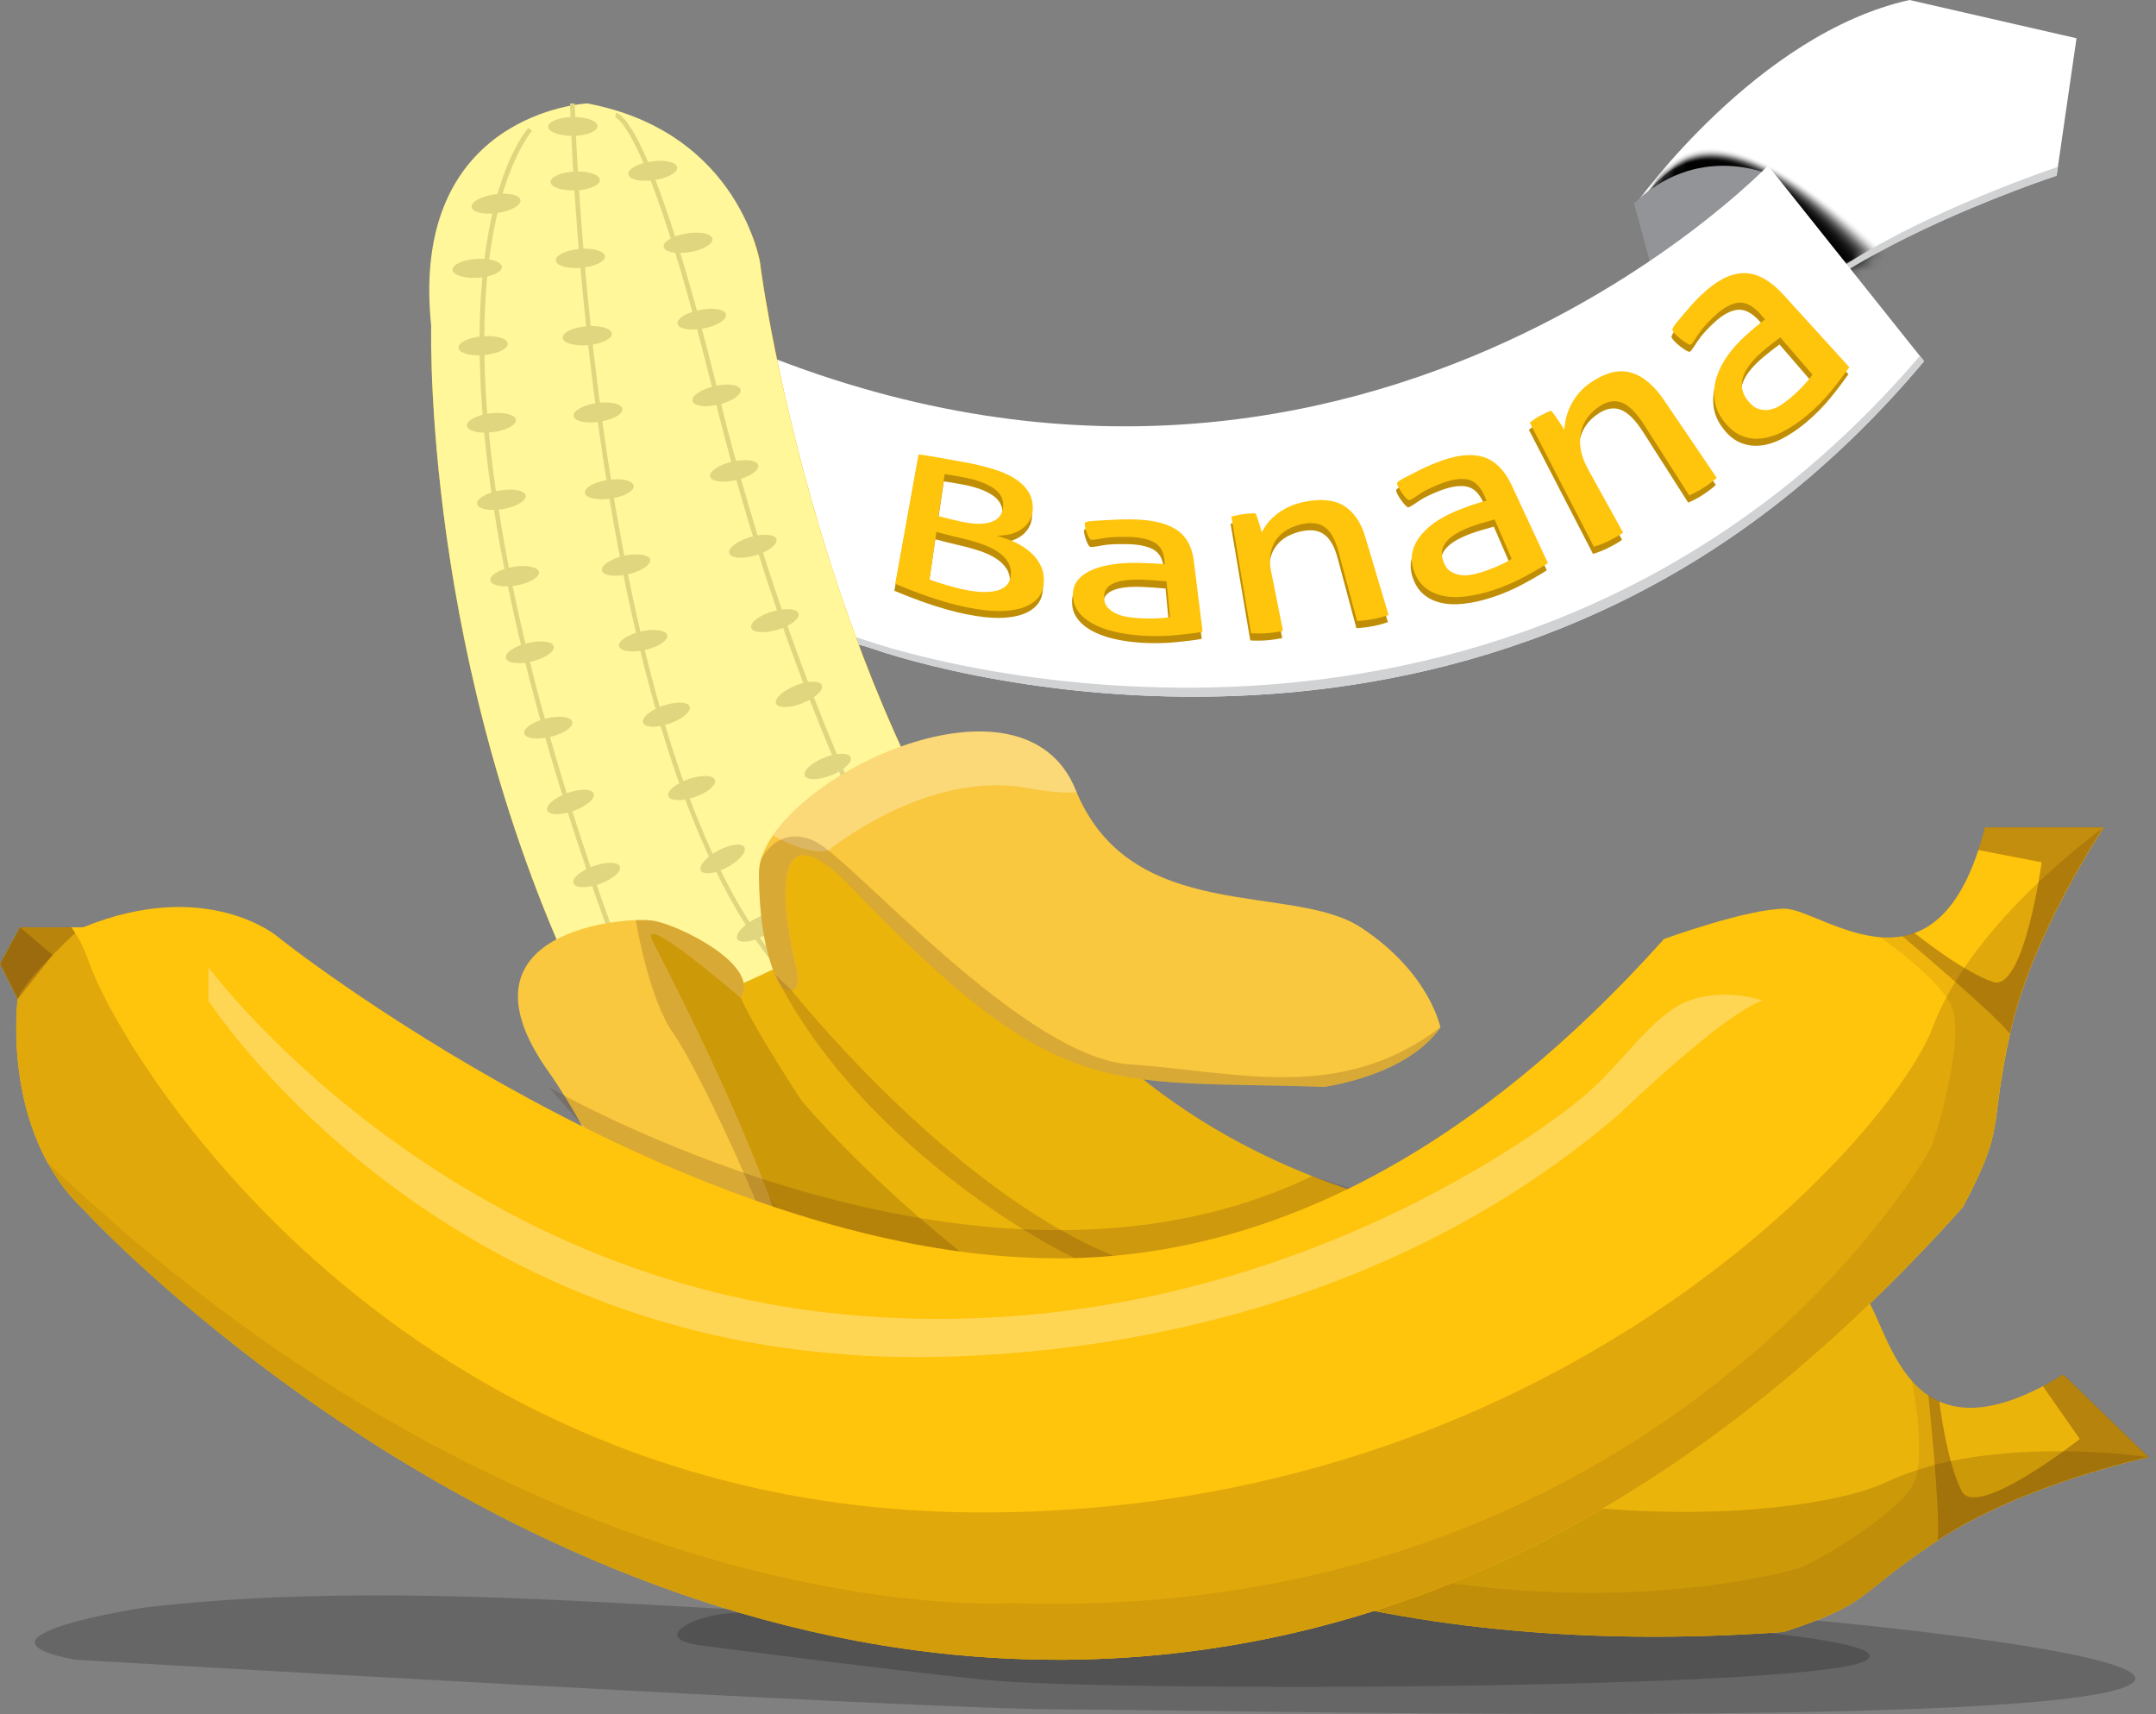 <svg width="195" height="155" viewBox="0 0 195 155" fill="none" xmlns="http://www.w3.org/2000/svg">
<rect x="0" y="0" width="195" height="155" fill="#808080" stroke="none"/>
<path d="M148.04 18.33L158.44 32.72C162.1 23.71 186.01 15.88 186.01 15.88L187.81 3.46L172.71 0C158.91 3.05 148.04 18.33 148.04 18.33Z" fill="white"/>
<mask id="mask0_174_5222" style="mask-type:luminance" maskUnits="userSpaceOnUse" x="148" y="0" width="40" height="33">
<path d="M148.04 18.33C148.04 18.33 158.91 3.05 172.71 0L187.81 3.47L186.01 15.89C186.01 15.89 162.1 23.71 158.44 32.73L148.04 18.33Z" fill="white"/>
</mask>
<g mask="url(#mask0_174_5222)">
<path opacity="0.01" d="M152.01 14.07C148.44 16.04 148.19 18.7 148.19 18.7L153.43 24.77L158.13 30.21L162.84 35.66C162.86 35.63 168.03 41.52 168.09 41.48C169.51 38.96 174.65 35.26 179.4 32.19C176.95 29.33 171.96 23.79 166.67 19.47C164.32 17.54 161.9 15.86 159.63 14.76C156.74 13.36 154.07 12.9 152.01 14.07Z" fill="black"/>
<path opacity="0.01" d="M151.93 14.16C148.43 16.09 148.27 18.8 148.27 18.8L153.52 24.88L158.23 30.33L162.95 35.79C162.99 35.73 168.1 41.46 168.22 41.38C169.59 38.87 174.6 35.19 179.21 32.12C176.78 29.25 171.83 23.77 166.6 19.48C164.24 17.54 161.83 15.85 159.54 14.76C156.66 13.38 153.99 12.94 151.93 14.16Z" fill="black"/>
<path opacity="0.012" d="M151.86 14.25C148.43 16.14 148.37 18.9 148.37 18.9L153.63 24.98L158.34 30.43L163.06 35.9C163.11 35.81 168.18 41.38 168.35 41.26C169.68 38.77 174.55 35.1 179.03 32.04C176.6 29.17 171.72 23.73 166.54 19.48C164.18 17.53 161.76 15.83 159.47 14.76C156.58 13.39 153.91 12.99 151.86 14.25Z" fill="black"/>
<path opacity="0.016" d="M151.78 14.34C148.42 16.19 148.45 18.99 148.45 18.99L153.71 25.08L158.43 30.54L163.16 36.01C163.23 35.89 168.24 41.3 168.46 41.14C169.74 38.66 174.47 35.01 178.82 31.95C176.4 29.08 171.56 23.7 166.45 19.47C164.08 17.51 161.66 15.81 159.37 14.74C156.5 13.42 153.84 13.04 151.78 14.34Z" fill="black"/>
<path opacity="0.02" d="M151.7 14.43C148.41 16.24 148.54 19.09 148.54 19.09L153.81 25.19L158.53 30.66L163.26 36.14C163.35 35.98 168.3 41.24 168.58 41.04C169.81 38.58 174.41 34.95 178.62 31.88C176.22 29.01 171.42 23.68 166.37 19.49C164 17.52 161.57 15.81 159.28 14.76C156.41 13.44 153.76 13.09 151.7 14.43Z" fill="black"/>
<path opacity="0.024" d="M151.62 14.52C148.41 16.29 148.62 19.19 148.62 19.19L153.9 25.3L158.63 30.77L163.37 36.25C163.48 36.06 168.37 41.16 168.71 40.92C169.89 38.47 174.36 34.86 178.43 31.79C176.04 28.92 171.29 23.64 166.3 19.48C163.93 17.5 161.49 15.79 159.19 14.75C156.33 13.45 153.69 13.13 151.62 14.52Z" fill="black"/>
<path opacity="0.028" d="M151.54 14.61C148.4 16.34 148.7 19.29 148.7 19.29L153.98 25.4L158.72 30.88L163.46 36.37C163.59 36.15 168.43 41.09 168.82 40.81C169.96 38.38 174.29 34.78 178.23 31.71C175.85 28.83 171.15 23.61 166.22 19.48C163.84 17.49 161.41 15.77 159.1 14.74C156.25 13.47 153.61 13.18 151.54 14.61Z" fill="black"/>
<path opacity="0.031" d="M151.46 14.71C148.39 16.4 148.79 19.4 148.79 19.4L154.08 25.52L158.82 31L163.57 36.49C163.71 36.24 168.5 41.02 168.95 40.7C170.04 38.28 174.24 34.7 178.04 31.64C175.67 28.76 171.03 23.59 166.15 19.49C163.77 17.49 161.33 15.76 159.02 14.75C156.17 13.49 153.53 13.23 151.46 14.71Z" fill="black"/>
<path opacity="0.035" d="M151.39 14.8C148.39 16.45 148.88 19.5 148.88 19.5L154.17 25.63L158.92 31.12L163.67 36.62C163.83 36.34 168.56 40.96 169.07 40.6C170.11 38.2 174.17 34.63 177.85 31.57C175.49 28.69 170.9 23.57 166.08 19.5C163.69 17.48 161.25 15.76 158.93 14.75C156.09 13.51 153.46 13.27 151.39 14.8Z" fill="black"/>
<path opacity="0.039" d="M151.31 14.89C148.38 16.5 148.97 19.6 148.97 19.6L154.27 25.73L159.02 31.23L163.78 36.74C163.96 36.43 168.64 40.89 169.2 40.48C170.19 38.09 174.12 34.54 177.66 31.48C175.31 28.6 170.77 23.53 166.02 19.5C163.63 17.47 161.18 15.74 158.86 14.75C156.01 13.53 153.38 13.32 151.31 14.89Z" fill="black"/>
<path opacity="0.043" d="M151.23 14.98C148.37 16.56 149.05 19.69 149.05 19.69L154.36 25.83L159.12 31.33L163.88 36.84C164.08 36.5 168.7 40.8 169.32 40.35C170.27 37.98 174.06 34.45 177.46 31.38C175.12 28.5 170.63 23.48 165.94 19.48C163.55 17.44 161.1 15.71 158.77 14.73C155.93 13.55 153.3 13.37 151.23 14.98Z" fill="black"/>
<path opacity="0.047" d="M151.15 15.07C148.36 16.61 149.13 19.79 149.13 19.79L154.44 25.94L159.2 31.45L163.97 36.97C164.19 36.6 168.75 40.74 169.43 40.25C170.33 37.89 173.99 34.38 177.26 31.31C174.93 28.43 170.5 23.45 165.86 19.49C163.46 17.44 161.01 15.7 158.68 14.73C155.85 13.56 153.23 13.42 151.15 15.07Z" fill="black"/>
<path opacity="0.051" d="M151.07 15.16C148.36 16.66 149.22 19.89 149.22 19.89L154.54 26.05L159.31 31.57L164.08 37.09C164.31 36.69 168.83 40.67 169.56 40.14C170.41 37.8 173.94 34.3 177.07 31.24C174.75 28.35 170.37 23.43 165.79 19.5C163.39 17.44 160.93 15.69 158.59 14.74C155.77 13.58 153.15 13.46 151.07 15.16Z" fill="black"/>
<path opacity="0.055" d="M151 15.25C148.36 16.71 149.31 19.99 149.31 19.99L154.64 26.15L159.41 31.67L164.19 37.2C164.44 36.76 168.9 40.59 169.69 40.02C170.49 37.69 173.88 34.21 176.88 31.15C174.57 28.26 170.24 23.39 165.72 19.5C163.31 17.43 160.85 15.68 158.51 14.73C155.69 13.6 153.08 13.51 151 15.25Z" fill="black"/>
<path opacity="0.059" d="M150.92 15.34C148.35 16.76 149.4 20.09 149.4 20.09L154.73 26.26L159.51 31.79L164.29 37.33C164.56 36.86 168.96 40.53 169.81 39.92C170.57 37.61 173.82 34.14 176.69 31.08C174.39 28.19 170.11 23.37 165.65 19.51C163.24 17.43 160.78 15.67 158.43 14.74C155.61 13.62 153 13.56 150.92 15.34Z" fill="black"/>
<path opacity="0.063" d="M150.84 15.43C148.34 16.81 149.48 20.19 149.48 20.19L154.82 26.37L159.6 31.9L164.39 37.44C164.68 36.94 169.02 40.45 169.93 39.8C170.64 37.5 173.76 34.05 176.49 30.99C174.2 28.1 169.98 23.32 165.57 19.5C163.16 17.4 160.69 15.64 158.33 14.72C155.53 13.64 152.92 13.6 150.84 15.43Z" fill="black"/>
<path opacity="0.067" d="M150.76 15.52C148.33 16.86 149.56 20.29 149.56 20.29L154.91 26.48L159.7 32.02L164.49 37.57C164.8 37.04 169.09 40.39 170.04 39.7C170.7 37.42 173.69 33.99 176.28 30.93C174 28.04 169.83 23.31 165.48 19.52C163.06 17.41 160.59 15.65 158.23 14.74C155.45 13.66 152.85 13.65 150.76 15.52Z" fill="black"/>
<path opacity="0.071" d="M150.68 15.61C148.32 16.91 149.65 20.39 149.65 20.39L155 26.58L159.79 32.13L164.59 37.68C164.91 37.12 169.15 40.31 170.16 39.58C170.77 37.31 173.63 33.9 176.08 30.84C173.81 27.94 169.69 23.27 165.4 19.51C162.98 17.39 160.5 15.62 158.14 14.73C155.37 13.67 152.77 13.7 150.68 15.61Z" fill="black"/>
<path opacity="0.074" d="M150.61 15.7C148.32 16.96 149.74 20.48 149.74 20.48L155.1 26.68L159.9 32.23L164.7 37.79C165.04 37.2 169.22 40.23 170.29 39.46C170.86 37.21 173.57 33.81 175.9 30.75C173.64 27.85 169.58 23.23 165.35 19.51C162.93 17.38 160.45 15.6 158.08 14.72C155.29 13.69 152.7 13.75 150.61 15.7Z" fill="black"/>
<path opacity="0.078" d="M150.53 15.79C148.32 17.01 149.82 20.58 149.82 20.58L155.19 26.79L159.99 32.35L164.8 37.91C165.16 37.29 169.28 40.16 170.41 39.35C170.93 37.11 173.51 33.73 175.7 30.67C173.45 27.77 169.44 23.19 165.27 19.51C162.84 17.37 160.36 15.59 157.98 14.72C155.21 13.71 152.62 13.79 150.53 15.79Z" fill="black"/>
<path opacity="0.082" d="M150.45 15.88C148.31 17.06 149.91 20.68 149.91 20.68L155.28 26.89L160.09 32.46L164.9 38.03C165.28 37.38 169.35 40.09 170.53 39.24C171 37.02 173.45 33.65 175.5 30.59C173.26 27.69 169.3 23.16 165.19 19.51C162.76 17.36 160.27 15.57 157.89 14.71C155.13 13.73 152.54 13.84 150.45 15.88Z" fill="black"/>
<path opacity="0.086" d="M150.37 15.97C148.3 17.11 149.99 20.78 149.99 20.78L155.37 27L160.19 32.57L165.01 38.15C165.41 37.47 169.42 40.02 170.66 39.13C171.09 36.92 173.4 33.58 175.32 30.52C173.09 27.62 169.19 23.14 165.13 19.52C162.7 17.35 160.21 15.56 157.82 14.72C155.05 13.74 152.47 13.89 150.37 15.97Z" fill="black"/>
<path opacity="0.09" d="M150.29 16.06C148.29 17.16 150.08 20.88 150.08 20.88L155.46 27.11L160.28 32.69L165.11 38.27C165.52 37.55 169.48 39.95 170.78 39.02C171.16 36.82 173.34 33.5 175.12 30.44C172.9 27.54 169.05 23.1 165.05 19.53C162.61 17.35 160.12 15.55 157.72 14.72C154.97 13.76 152.39 13.93 150.29 16.06Z" fill="black"/>
<path opacity="0.094" d="M150.21 16.15C148.28 17.21 150.16 20.98 150.16 20.98L155.55 27.22L160.38 32.8L165.21 38.39C165.64 37.64 169.55 39.88 170.9 38.91C171.23 36.73 173.27 33.42 174.92 30.36C172.71 27.45 168.91 23.07 164.97 19.53C162.53 17.34 160.03 15.54 157.63 14.72C154.89 13.78 152.32 13.98 150.21 16.15Z" fill="black"/>
<path opacity="0.098" d="M150.14 16.24C148.28 17.26 150.26 21.08 150.26 21.08L155.66 27.32L160.49 32.91L165.32 38.5C165.77 37.72 169.62 39.8 171.03 38.79C171.31 36.62 173.22 33.33 174.74 30.27C172.54 27.36 168.8 23.02 164.91 19.52C162.47 17.32 159.96 15.51 157.56 14.71C154.81 13.8 152.24 14.03 150.14 16.24Z" fill="black"/>
<path opacity="0.102" d="M150.06 16.34C148.27 17.32 150.34 21.19 150.34 21.19L155.74 27.44L160.58 33.04L165.42 38.64C165.89 37.83 169.68 39.75 171.15 38.7C171.39 36.55 173.16 33.27 174.54 30.21C172.35 27.3 168.66 23.01 164.83 19.54C162.38 17.33 159.88 15.51 157.47 14.72C154.73 13.81 152.16 14.08 150.06 16.34Z" fill="black"/>
<path opacity="0.106" d="M149.98 16.43C148.27 17.38 150.42 21.28 150.42 21.28L155.83 27.54L160.67 33.14L165.51 38.75C166 37.91 169.73 39.67 171.26 38.58C171.45 36.44 173.09 33.18 174.33 30.13C172.15 27.22 168.52 22.98 164.74 19.54C162.29 17.31 159.78 15.5 157.36 14.72C154.65 13.83 152.09 14.12 149.98 16.43Z" fill="black"/>
<path opacity="0.11" d="M149.9 16.52C148.26 17.43 150.51 21.38 150.51 21.38L155.92 27.65L160.77 33.26L165.62 38.87C166.13 38 169.81 39.6 171.39 38.47C171.53 36.35 173.04 33.11 174.15 30.05C171.98 27.14 168.4 22.94 164.69 19.55C162.24 17.31 159.72 15.49 157.3 14.72C154.57 13.85 152.01 14.17 149.9 16.52Z" fill="black"/>
<path opacity="0.114" d="M149.83 16.61C148.26 17.48 150.6 21.48 150.6 21.48L156.02 27.75L160.87 33.36L165.72 38.98C166.24 38.08 169.87 39.52 171.51 38.35C171.6 36.24 172.97 33.02 173.95 29.96C171.79 27.04 168.27 22.9 164.61 19.54C162.15 17.29 159.64 15.46 157.21 14.71C154.49 13.87 151.94 14.22 149.83 16.61Z" fill="black"/>
<path opacity="0.118" d="M149.75 16.7C148.25 17.53 150.68 21.58 150.68 21.58L156.11 27.86L160.97 33.48L165.83 39.1C166.37 38.17 169.94 39.45 171.63 38.24C171.68 36.15 172.91 32.94 173.75 29.88C171.6 26.96 168.13 22.86 164.53 19.54C162.07 17.27 159.55 15.44 157.11 14.7C154.41 13.88 151.86 14.26 149.75 16.7Z" fill="black"/>
<path opacity="0.122" d="M149.67 16.79C148.24 17.58 150.77 21.68 150.77 21.68L156.2 27.97L161.06 33.6L165.92 39.23C166.48 38.26 170 39.39 171.74 38.13C171.74 36.05 172.84 32.86 173.55 29.8C171.42 26.88 168 22.83 164.45 19.54C161.99 17.26 159.46 15.43 157.02 14.7C154.33 13.9 151.78 14.31 149.67 16.79Z" fill="black"/>
<path opacity="0.126" d="M149.59 16.88C148.23 17.63 150.85 21.78 150.85 21.78L156.29 28.07L161.16 33.7L166.03 39.34C166.61 38.34 170.07 39.31 171.87 38.01C171.82 35.95 172.79 32.77 173.36 29.72C171.23 26.8 167.87 22.79 164.38 19.55C161.92 17.26 159.38 15.42 156.94 14.71C154.25 13.92 151.71 14.36 149.59 16.88Z" fill="black"/>
<path opacity="0.129" d="M149.51 16.97C148.22 17.68 150.93 21.88 150.93 21.88L156.38 28.18L161.26 33.82L166.13 39.46C166.73 38.43 170.13 39.24 171.99 37.9C171.89 35.85 172.73 32.69 173.16 29.64C171.04 26.72 167.74 22.76 164.3 19.55C161.83 17.25 159.3 15.4 156.85 14.7C154.17 13.93 151.63 14.41 149.51 16.97Z" fill="black"/>
<path opacity="0.133" d="M149.43 17.06C148.22 17.73 151.02 21.97 151.02 21.97L156.47 28.28L161.35 33.93L166.23 39.58C166.84 38.52 170.19 39.17 172.11 37.79C171.97 35.76 172.66 32.62 172.97 29.56C170.87 26.64 167.61 22.72 164.23 19.55C161.76 17.23 159.22 15.38 156.76 14.7C154.09 13.95 151.55 14.45 149.43 17.06Z" fill="black"/>
<path opacity="0.137" d="M149.36 17.15C148.22 17.78 151.11 22.07 151.11 22.07L156.57 28.39L161.45 34.04L166.33 39.69C166.96 38.6 170.26 39.09 172.23 37.67C172.04 35.65 172.6 32.53 172.77 29.47C170.68 26.54 167.48 22.68 164.15 19.54C161.68 17.21 159.13 15.36 156.67 14.68C154.01 13.97 151.48 14.5 149.36 17.15Z" fill="black"/>
<path opacity="0.141" d="M149.28 17.24C148.21 17.83 151.2 22.17 151.2 22.17L156.67 28.49L161.56 34.15L166.45 39.81C167.1 38.69 170.34 39.02 172.37 37.56C172.13 35.56 172.56 32.45 172.59 29.4C170.51 26.47 167.36 22.65 164.09 19.55C161.62 17.21 159.07 15.35 156.6 14.69C153.93 13.98 151.4 14.55 149.28 17.24Z" fill="black"/>
<path opacity="0.145" d="M149.2 17.33C148.2 17.88 151.28 22.27 151.28 22.27L156.75 28.6L161.65 34.26L166.54 39.92C167.21 38.77 170.39 38.94 172.48 37.44C172.19 35.45 172.49 32.36 172.39 29.31C170.32 26.38 167.23 22.61 164.01 19.55C161.54 17.19 158.98 15.33 156.51 14.68C153.85 14 151.33 14.59 149.2 17.33Z" fill="black"/>
<path opacity="0.149" d="M149.12 17.42C148.19 17.93 151.37 22.37 151.37 22.37L156.85 28.71L161.75 34.38L166.65 40.05C167.34 38.87 170.47 38.88 172.61 37.34C172.28 35.37 172.44 32.29 172.2 29.24C170.14 26.31 167.1 22.58 163.95 19.56C161.47 17.19 158.91 15.32 156.43 14.69C153.77 14.02 151.25 14.64 149.12 17.42Z" fill="black"/>
<path opacity="0.153" d="M149.04 17.51C148.18 17.98 151.45 22.47 151.45 22.47L156.93 28.82L161.84 34.5L166.75 40.18C167.45 38.97 170.53 38.82 172.73 37.24C172.35 35.28 172.37 32.22 172 29.17C169.95 26.24 166.97 22.55 163.87 19.57C161.39 17.19 158.83 15.31 156.34 14.7C153.69 14.03 151.17 14.69 149.04 17.51Z" fill="black"/>
<path opacity="0.157" d="M148.97 17.6C148.18 18.03 151.54 22.57 151.54 22.57L157.03 28.92L161.94 34.6L166.85 40.28C167.57 39.03 170.59 38.73 172.85 37.11C172.42 35.17 172.31 32.13 171.81 29.07C169.77 26.13 166.85 22.5 163.8 19.55C161.32 17.15 158.75 15.28 156.26 14.67C153.61 14.05 151.1 14.73 148.97 17.6Z" fill="black"/>
<path opacity="0.161" d="M148.89 17.69C148.18 18.08 151.63 22.67 151.63 22.67L157.13 29.03L162.05 34.72L166.97 40.41C167.71 39.13 170.67 38.67 172.98 37.01C172.5 35.08 172.26 32.06 171.62 29.01C169.59 26.07 166.72 22.48 163.73 19.58C161.25 17.17 158.67 15.29 156.17 14.7C153.53 14.06 151.02 14.78 148.89 17.69Z" fill="black"/>
<path opacity="0.165" d="M148.81 17.78C148.17 18.13 151.71 22.76 151.71 22.76L157.21 29.13L162.13 34.82L167.05 40.51C167.81 39.2 170.72 38.58 173.08 36.88C172.56 34.96 172.18 31.96 171.4 28.91C169.38 25.97 166.57 22.43 163.63 19.56C161.15 17.13 158.56 15.25 156.06 14.67C153.45 14.08 150.95 14.83 148.81 17.78Z" fill="black"/>
<path opacity="0.169" d="M148.73 17.88C148.16 18.19 151.79 22.87 151.79 22.87L157.3 29.25L162.23 34.95L167.15 40.65C167.93 39.31 170.78 38.53 173.2 36.79C172.63 34.89 172.11 31.9 171.2 28.85C169.19 25.91 166.43 22.41 163.55 19.58C161.07 17.14 158.48 15.25 155.97 14.69C153.37 14.1 150.87 14.88 148.73 17.88Z" fill="black"/>
<path opacity="0.172" d="M148.65 17.97C148.15 18.25 151.88 22.97 151.88 22.97L157.4 29.35L162.33 35.06L167.26 40.77C168.05 39.4 170.85 38.46 173.33 36.68C172.71 34.8 172.06 31.82 171.02 28.77C169.02 25.83 166.32 22.37 163.49 19.58C161 17.13 158.41 15.23 155.9 14.68C153.29 14.11 150.79 14.92 148.65 17.97Z" fill="black"/>
<path opacity="0.176" d="M148.58 18.06C148.15 18.3 151.97 23.07 151.97 23.07L157.49 29.46L162.43 35.17L167.37 40.88C168.18 39.48 170.93 38.38 173.46 36.56C172.8 34.69 172.01 31.73 170.83 28.68C168.84 25.74 166.2 22.33 163.42 19.57C160.93 17.1 158.33 15.2 155.81 14.67C153.21 14.13 150.72 14.97 148.58 18.06Z" fill="black"/>
<path opacity="0.18" d="M148.5 18.15C148.14 18.35 152.06 23.17 152.06 23.17L157.59 29.57L162.53 35.29L167.47 41.01C168.3 39.58 170.99 38.32 173.58 36.46C172.87 34.6 171.95 31.67 170.63 28.62C168.65 25.67 166.06 22.31 163.34 19.6C160.85 17.12 158.25 15.21 155.72 14.7C153.13 14.14 150.64 15.02 148.5 18.15Z" fill="black"/>
<path opacity="0.184" d="M148.42 18.24C148.13 18.4 152.14 23.27 152.14 23.27L157.68 29.67L162.63 35.4L167.58 41.12C168.43 39.66 171.06 38.24 173.71 36.34C172.95 34.5 171.9 31.58 170.45 28.53C168.48 25.58 165.95 22.26 163.29 19.59C160.8 17.09 158.19 15.19 155.66 14.68C153.05 14.16 150.57 15.06 148.42 18.24Z" fill="black"/>
<path opacity="0.188" d="M148.34 18.33C148.13 18.45 152.22 23.37 152.22 23.37L157.76 29.78L162.72 35.51L167.67 41.24C168.54 39.75 171.11 38.17 173.82 36.23C173.01 34.4 171.82 31.5 170.24 28.45C168.28 25.5 165.81 22.23 163.2 19.59C160.71 17.08 158.09 15.16 155.56 14.68C152.98 14.17 150.49 15.11 148.34 18.33Z" fill="black"/>
<path opacity="0.192" d="M148.26 18.42C148.12 18.5 152.31 23.47 152.31 23.47L157.86 29.89L162.82 35.63L167.78 41.36C168.66 39.84 171.19 38.1 173.95 36.12C173.1 34.31 171.77 31.42 170.05 28.37C168.1 25.42 165.68 22.19 163.13 19.59C160.64 17.06 158.02 15.14 155.47 14.67C152.9 14.19 150.41 15.16 148.26 18.42Z" fill="black"/>
<path opacity="0.196" d="M148.18 18.51C148.11 18.55 152.39 23.56 152.39 23.56L157.94 29.99L162.9 35.73L167.86 41.47C168.76 39.91 171.23 38.02 174.05 36C173.15 34.2 171.69 31.33 169.84 28.28C167.9 25.33 165.55 22.14 163.04 19.59C160.56 17.04 157.92 15.13 155.37 14.67C152.82 14.21 150.34 15.21 148.18 18.51Z" fill="black"/>
<path opacity="0.2" d="M148.11 18.6L158.05 30.1L167.99 41.6C168.91 40.01 171.32 37.96 174.2 35.9C172.33 32.39 167.97 24.72 162.99 19.6C160.5 17.04 157.86 15.12 155.31 14.67C152.74 14.22 150.26 15.25 148.11 18.6Z" fill="black"/>
</g>
<path d="M148.04 18.33L158.44 32.72C158.57 32.4 158.73 32.09 158.91 31.77L148.63 17.55C148.25 18.04 148.04 18.33 148.04 18.33Z" fill="#D0D2D3"/>
<path d="M159.01 31.6C164.06 23.07 186.01 15.89 186.01 15.89L186.13 15.09C183.18 16.08 162.65 23.31 159.01 31.6Z" fill="#D0D2D3"/>
<path d="M147.79 18.4L150.92 29.87C150.92 29.87 159.51 23.58 159.9 15.73C159.9 15.73 153.48 12.87 147.79 18.4Z" fill="#929497"/>
<path d="M63.63 29.7C63.63 29.7 61.28 29.28 65.22 41.23L67.4 65.25C67.4 65.25 69.11 55.26 78.89 58.65C88.66 62.03 138.98 74.42 174.02 32.66L159.91 14.97C159.91 14.97 120.6 56.12 63.63 29.7Z" fill="white"/>
<path d="M78.24 57.88C71.08 55.43 68.21 60.06 67.18 62.76L67.41 65.25C67.41 65.25 69.12 55.26 78.9 58.65C88.67 62.03 138.99 74.42 174.03 32.66L173.65 32.18C138.32 73.46 88.03 61.24 78.24 57.88Z" fill="#D0D2D3"/>
<path d="M92.99 50.46C92.58 50.13 92.13 49.85 91.62 49.63C91.11 49.4 90.11 49.1 90.11 49.1C90.11 49.1 90.91 49.05 91.29 48.95C91.68 48.85 92.02 48.7 92.32 48.49C92.62 48.29 92.86 48.03 93.04 47.73C93.22 47.43 93.32 47.09 93.34 46.72C93.37 46.1 93.23 45.56 92.93 45.09C92.64 44.62 92.21 44.22 91.66 43.88C91.11 43.54 90.45 43.26 89.67 43.02C88.89 42.79 88.03 42.59 87.07 42.41C86.3 42.27 85.54 42.13 84.78 42C84.02 41.87 83.43 41.77 83 41.72C82.29 45.62 81.59 49.52 80.89 53.42C81.64 53.74 82.45 54.05 83.3 54.36C84.16 54.67 84.95 54.92 85.69 55.13C86.87 55.46 87.98 55.68 89.03 55.8C90.08 55.92 90.99 55.89 91.77 55.74C92.55 55.59 93.17 55.3 93.62 54.88C94.08 54.46 94.31 53.89 94.33 53.17C94.35 52.58 94.22 52.06 93.97 51.61C93.73 51.18 93.39 50.79 92.99 50.46ZM85.36 43.53C85.58 43.56 85.86 43.6 86.17 43.65C86.49 43.7 86.81 43.77 87.16 43.83C88.28 44.05 89.15 44.36 89.78 44.79C90.41 45.22 90.71 45.78 90.66 46.45C90.61 47.15 90.25 47.62 89.58 47.85C88.91 48.08 87.96 48.07 86.75 47.8C85.97 47.62 85.58 47.53 84.8 47.33C85.03 45.82 85.14 45.05 85.36 43.53ZM90.87 53.66C90.58 53.9 90.21 54.06 89.74 54.13C89.27 54.2 88.73 54.2 88.12 54.13C87.51 54.06 86.87 53.93 86.18 53.75C85.78 53.64 85.38 53.53 84.97 53.4C84.56 53.27 84.23 53.16 83.97 53.06C84.22 51.34 84.35 50.48 84.59 48.76C85.5 49 85.96 49.12 86.87 49.33C87.52 49.48 88.13 49.65 88.68 49.84C89.24 50.03 89.71 50.26 90.11 50.52C90.51 50.78 90.82 51.09 91.04 51.43C91.26 51.78 91.36 52.17 91.33 52.62C91.31 53.07 91.16 53.42 90.87 53.66Z" fill="#BF8E06"/>
<path d="M106.15 48.44C105.17 47.87 103.83 47.62 102.08 47.61C101.42 47.61 100.73 47.63 100.02 47.68C99.3 47.73 98.19 47.75 98.06 47.91C97.95 48.05 98.33 49.34 98.59 49.44C98.82 49.53 99.63 49.3 100.17 49.25C100.71 49.2 101.29 49.19 101.92 49.2C102.93 49.22 103.72 49.37 104.28 49.67C104.84 49.97 105.16 50.51 105.24 51.29C105.25 51.44 105.26 51.52 105.27 51.67C105.01 51.65 104.7 51.62 104.32 51.6C103.94 51.58 103.46 51.56 102.88 51.55C102.09 51.53 101.35 51.57 100.64 51.67C99.93 51.77 99.3 51.93 98.76 52.15C98.21 52.38 97.78 52.68 97.45 53.05C97.13 53.42 96.96 53.88 96.96 54.41C96.96 54.96 97.1 55.45 97.4 55.87C97.69 56.29 98.11 56.67 98.65 56.98C99.19 57.29 99.85 57.55 100.63 57.74C101.41 57.93 102.28 58.06 103.24 58.12C104.26 58.18 105.26 58.17 106.23 58.08C107.2 57.99 108.02 57.89 108.69 57.77C108.37 55.18 108.21 53.89 107.89 51.3C107.72 49.96 107.13 49.01 106.15 48.44ZM104.47 56.57C104 56.58 103.54 56.58 103.1 56.56C102.75 56.54 102.38 56.5 102 56.45C101.61 56.4 101.26 56.3 100.93 56.16C100.6 56.02 100.33 55.83 100.12 55.6C99.9 55.36 99.79 55.05 99.77 54.67C99.75 54.07 100.04 53.65 100.64 53.39C101.23 53.13 102.1 53.03 103.26 53.07C103.56 53.08 103.92 53.1 104.35 53.13C104.78 53.16 105.14 53.19 105.42 53.22C105.54 54.51 105.6 55.16 105.73 56.46C105.36 56.51 104.94 56.55 104.47 56.57Z" fill="#BF8E06"/>
<path d="M121.43 46.36C120.51 45.82 119.33 45.73 117.84 46.04C117.32 46.15 116.85 46.31 116.43 46.51C116.01 46.71 115.66 46.93 115.35 47.18C115.05 47.43 114.78 47.69 114.56 47.96C114.34 48.24 114.05 48.77 114.03 48.77C114.03 48.77 113.9 48.24 113.78 47.9C113.66 47.55 113.55 47.14 113.46 47.08C113.39 47.03 113.08 47.08 112.92 47.09C112.76 47.1 112.58 47.11 112.39 47.14C112.2 47.16 112.02 47.2 111.84 47.23C111.66 47.27 111.48 47.31 111.3 47.36C111.89 50.88 112.48 54.39 113.08 57.91C113.3 57.93 113.55 57.93 113.82 57.93C114.1 57.93 114.34 57.92 114.56 57.9C114.77 57.88 115.01 57.86 115.27 57.82C115.53 57.78 115.76 57.74 115.97 57.7C115.54 55.54 115.33 54.45 114.9 52.29C114.77 51.64 114.77 51.07 114.88 50.57C114.99 50.08 115.19 49.66 115.46 49.32C115.73 48.98 116.07 48.7 116.48 48.48C116.89 48.27 117.33 48.11 117.81 48.02C118.64 47.86 119.31 47.97 119.81 48.36C120.32 48.75 120.71 49.45 120.98 50.46C121.66 53 122 54.27 122.68 56.8C122.9 56.79 123.14 56.77 123.41 56.74C123.67 56.71 123.91 56.67 124.12 56.63C124.33 56.59 124.57 56.54 124.83 56.47C125.09 56.4 125.33 56.33 125.53 56.26C124.7 53.47 124.28 52.08 123.45 49.29C123.04 47.87 122.35 46.9 121.43 46.36Z" fill="#BF8E06"/>
<path d="M133.93 41.93C132.8 41.64 131.46 41.84 129.86 42.46C129.25 42.7 128.63 42.98 127.99 43.31C127.35 43.64 126.36 44.08 126.28 44.31C126.2 44.55 127.1 45.86 127.36 45.87C127.57 45.88 128.26 45.31 128.74 45.05C129.22 44.79 129.74 44.56 130.32 44.34C131.26 43.99 132.04 43.87 132.67 44C133.3 44.13 133.81 44.63 134.18 45.49C134.25 45.66 134.29 45.74 134.36 45.91C134.11 45.98 133.81 46.07 133.45 46.18C133.09 46.29 132.64 46.45 132.1 46.66C131.37 46.93 130.7 47.26 130.08 47.64C129.47 48.02 128.95 48.44 128.54 48.91C128.13 49.38 127.84 49.89 127.69 50.45C127.54 51.01 127.56 51.59 127.77 52.21C127.98 52.84 128.3 53.35 128.73 53.72C129.16 54.09 129.69 54.36 130.3 54.5C130.92 54.65 131.62 54.68 132.41 54.59C133.2 54.5 134.06 54.31 134.97 54.01C135.94 53.69 136.86 53.3 137.73 52.83C138.6 52.37 139.32 51.94 139.9 51.57C138.59 48.76 137.94 47.35 136.63 44.55C135.98 43.09 135.06 42.22 133.93 41.93ZM135.54 51.77C135.11 51.97 134.68 52.13 134.26 52.28C133.93 52.39 133.58 52.49 133.2 52.58C132.82 52.67 132.46 52.69 132.11 52.66C131.76 52.62 131.43 52.51 131.14 52.33C130.85 52.15 130.62 51.83 130.47 51.4C130.22 50.72 130.33 50.12 130.77 49.6C131.22 49.08 131.98 48.64 133.06 48.24C133.34 48.14 133.68 48.03 134.09 47.91C134.5 47.79 134.84 47.69 135.11 47.62C135.73 49.05 136.04 49.76 136.65 51.18C136.34 51.38 135.97 51.58 135.54 51.77Z" fill="#BF8E06"/>
<path d="M147.4 34.33C146.32 34.04 145.17 34.34 143.89 35.18C143.44 35.48 143.06 35.81 142.75 36.17C142.44 36.54 142.19 36.91 142.01 37.28C141.82 37.66 141.68 38.04 141.58 38.42C141.48 38.8 141.42 39.5 141.4 39.5C141.4 39.5 141.07 38.96 140.82 38.61C140.57 38.26 140.3 37.83 140.2 37.8C140.12 37.78 139.85 37.93 139.7 38C139.55 38.07 139.39 38.15 139.22 38.24C139.05 38.33 138.89 38.43 138.74 38.53C138.59 38.63 138.44 38.74 138.28 38.86C140.22 42.6 142.15 46.34 144.08 50.09C144.29 50.03 144.53 49.94 144.78 49.84C145.04 49.74 145.26 49.64 145.46 49.54C145.66 49.44 145.87 49.33 146.1 49.2C146.33 49.07 146.53 48.94 146.71 48.81C145.46 46.54 144.83 45.4 143.57 43.13C143.19 42.45 142.96 41.81 142.87 41.22C142.78 40.63 142.8 40.1 142.92 39.62C143.04 39.14 143.25 38.72 143.54 38.34C143.83 37.96 144.19 37.64 144.61 37.37C145.33 36.91 146 36.81 146.63 37.07C147.26 37.33 147.91 37.98 148.57 39C150.22 41.58 151.04 42.87 152.69 45.45C152.9 45.36 153.12 45.26 153.36 45.13C153.6 45 153.81 44.88 153.99 44.76C154.18 44.64 154.38 44.5 154.61 44.33C154.83 44.16 155.03 44.01 155.19 43.85C153.61 41.52 152.03 39.19 150.45 36.86C149.52 35.46 148.48 34.62 147.4 34.33Z" fill="#BF8E06"/>
<path d="M157.54 25.34C156.34 25.39 155.13 26.05 153.85 27.26C153.36 27.72 152.88 28.23 152.41 28.8C151.94 29.37 151.17 30.18 151.18 30.46C151.19 30.79 152.59 31.88 152.83 31.81C153 31.76 153.47 30.9 153.82 30.46C154.17 30.02 154.58 29.59 155.05 29.16C155.81 28.46 156.51 28.08 157.17 28.01C157.83 27.95 158.52 28.32 159.22 29.13C159.36 29.29 159.43 29.36 159.56 29.52C159.35 29.68 159.09 29.88 158.8 30.12C158.5 30.36 158.13 30.69 157.69 31.09C157.1 31.63 156.59 32.21 156.15 32.83C155.71 33.45 155.39 34.09 155.18 34.74C154.97 35.4 154.9 36.06 154.98 36.72C155.06 37.38 155.31 38.02 155.76 38.63C156.21 39.26 156.72 39.7 157.28 39.97C157.84 40.23 158.45 40.35 159.1 40.3C159.75 40.25 160.44 40.05 161.16 39.68C161.88 39.31 162.63 38.81 163.39 38.17C164.2 37.49 164.93 36.75 165.58 35.95C166.23 35.15 166.76 34.44 167.18 33.84C165.19 31.66 163.2 29.48 161.22 27.29C159.97 25.93 158.74 25.29 157.54 25.34ZM163.02 35.53C162.68 35.89 162.34 36.22 161.99 36.52C161.72 36.75 161.42 36.98 161.09 37.21C160.76 37.44 160.42 37.59 160.07 37.67C159.72 37.75 159.36 37.74 159.01 37.63C158.66 37.53 158.32 37.26 157.99 36.84C157.48 36.18 157.35 35.49 157.57 34.77C157.79 34.05 158.34 33.31 159.22 32.52C159.45 32.32 159.73 32.08 160.08 31.81C160.43 31.54 160.71 31.32 160.95 31.15C162.11 32.5 162.69 33.17 163.86 34.52C163.63 34.83 163.36 35.18 163.02 35.53Z" fill="#BF8E06"/>
<path d="M93.06 49.82C92.65 49.49 92.2 49.21 91.69 48.98C91.18 48.75 90.18 48.45 90.18 48.45C90.18 48.45 90.98 48.4 91.36 48.31C91.75 48.21 92.09 48.06 92.39 47.85C92.69 47.64 92.93 47.39 93.11 47.09C93.29 46.79 93.39 46.45 93.41 46.08C93.43 45.46 93.3 44.92 93 44.45C92.7 43.98 92.28 43.58 91.73 43.24C91.18 42.9 90.52 42.62 89.74 42.39C88.96 42.15 88.1 41.95 87.15 41.78C86.38 41.64 85.62 41.5 84.86 41.37C84.1 41.24 83.51 41.14 83.08 41.09C82.38 44.99 81.67 48.89 80.97 52.79C81.72 53.11 82.52 53.43 83.38 53.74C84.24 54.05 85.04 54.3 85.77 54.51C86.94 54.84 88.06 55.06 89.11 55.18C90.16 55.3 91.07 55.27 91.85 55.12C92.63 54.97 93.25 54.68 93.7 54.26C94.16 53.84 94.39 53.27 94.41 52.55C94.43 51.96 94.3 51.44 94.05 50.99C93.8 50.53 93.46 50.15 93.06 49.82ZM85.44 42.88C85.66 42.91 85.93 42.95 86.25 43C86.57 43.05 86.89 43.11 87.23 43.18C88.35 43.4 89.22 43.71 89.85 44.14C90.48 44.57 90.78 45.13 90.73 45.8C90.68 46.5 90.32 46.97 89.65 47.2C88.98 47.43 88.03 47.42 86.82 47.14C86.04 46.96 85.65 46.87 84.87 46.67C85.1 45.17 85.21 44.41 85.44 42.88ZM90.95 53.01C90.67 53.25 90.29 53.41 89.82 53.48C89.35 53.55 88.81 53.55 88.21 53.48C87.6 53.41 86.96 53.28 86.27 53.09C85.87 52.98 85.47 52.87 85.06 52.74C84.65 52.61 84.32 52.5 84.06 52.4C84.31 50.68 84.44 49.82 84.69 48.1C85.6 48.34 86.06 48.46 86.97 48.67C87.62 48.82 88.23 48.99 88.78 49.19C89.34 49.38 89.81 49.61 90.21 49.87C90.61 50.13 90.92 50.43 91.14 50.78C91.36 51.13 91.46 51.52 91.43 51.97C91.38 52.42 91.23 52.77 90.95 53.01Z" fill="#FFC40C"/>
<path d="M106.23 47.79C105.25 47.22 103.91 46.97 102.16 46.96C101.5 46.96 100.81 46.98 100.09 47.03C99.38 47.08 98.26 47.09 98.13 47.26C98.01 47.4 98.4 48.69 98.66 48.79C98.89 48.88 99.71 48.65 100.25 48.6C100.79 48.55 101.37 48.54 102 48.55C103.01 48.57 103.8 48.72 104.36 49.02C104.92 49.32 105.24 49.86 105.32 50.64C105.33 50.79 105.34 50.87 105.35 51.02C105.09 51 104.78 50.97 104.4 50.95C104.02 50.93 103.54 50.91 102.96 50.9C102.17 50.88 101.43 50.92 100.72 51.02C100.01 51.12 99.38 51.28 98.84 51.5C98.29 51.73 97.86 52.02 97.53 52.4C97.21 52.77 97.04 53.23 97.04 53.77C97.04 54.32 97.19 54.81 97.48 55.23C97.77 55.66 98.19 56.03 98.73 56.34C99.27 56.65 99.93 56.91 100.71 57.1C101.49 57.29 102.36 57.42 103.32 57.48C104.34 57.54 105.34 57.53 106.31 57.44C107.28 57.35 108.1 57.25 108.77 57.13C108.45 54.54 108.29 53.25 107.97 50.66C107.79 49.32 107.21 48.36 106.23 47.79ZM104.55 55.92C104.08 55.93 103.62 55.93 103.18 55.91C102.83 55.89 102.46 55.86 102.08 55.8C101.69 55.75 101.33 55.65 101.01 55.51C100.69 55.37 100.42 55.18 100.2 54.95C99.98 54.71 99.87 54.41 99.86 54.02C99.84 53.42 100.13 53 100.73 52.74C101.32 52.48 102.19 52.38 103.35 52.42C103.65 52.43 104.01 52.45 104.44 52.48C104.87 52.51 105.23 52.54 105.51 52.57C105.63 53.86 105.7 54.51 105.82 55.81C105.43 55.87 105.02 55.9 104.55 55.92Z" fill="#FFC40C"/>
<path d="M121.51 45.71C120.59 45.17 119.41 45.08 117.92 45.39C117.4 45.5 116.93 45.65 116.51 45.86C116.09 46.06 115.74 46.28 115.43 46.53C115.13 46.78 114.86 47.04 114.64 47.31C114.42 47.59 114.13 48.12 114.11 48.12C114.11 48.12 113.98 47.59 113.86 47.25C113.74 46.9 113.63 46.49 113.54 46.43C113.47 46.38 113.16 46.43 113 46.44C112.83 46.45 112.66 46.46 112.47 46.49C112.28 46.51 112.1 46.54 111.92 46.58C111.74 46.62 111.56 46.66 111.37 46.71C111.96 50.23 112.55 53.74 113.15 57.26C113.37 57.27 113.62 57.28 113.89 57.28C114.17 57.28 114.41 57.27 114.63 57.25C114.85 57.23 115.08 57.21 115.34 57.17C115.6 57.13 115.83 57.09 116.04 57.05C115.61 54.89 115.4 53.8 114.96 51.64C114.83 50.99 114.83 50.42 114.94 49.92C115.05 49.43 115.25 49.01 115.52 48.67C115.79 48.33 116.13 48.05 116.54 47.83C116.94 47.62 117.39 47.46 117.87 47.37C118.7 47.21 119.37 47.32 119.87 47.71C120.38 48.1 120.77 48.8 121.04 49.81C121.72 52.35 122.06 53.62 122.74 56.15C122.96 56.14 123.2 56.12 123.47 56.09C123.73 56.06 123.97 56.02 124.18 55.98C124.39 55.94 124.63 55.89 124.89 55.82C125.15 55.75 125.39 55.68 125.59 55.61C124.76 52.82 124.34 51.43 123.51 48.64C123.11 47.23 122.42 46.25 121.51 45.71Z" fill="#FFC40C"/>
<path d="M134.01 41.28C132.88 40.99 131.55 41.19 129.94 41.82C129.33 42.06 128.71 42.34 128.07 42.67C127.44 43 126.44 43.45 126.36 43.67C126.28 43.91 127.18 45.22 127.44 45.23C127.65 45.24 128.34 44.67 128.82 44.41C129.3 44.15 129.82 43.92 130.4 43.7C131.34 43.35 132.12 43.23 132.75 43.36C133.38 43.49 133.89 43.99 134.27 44.85C134.34 45.02 134.38 45.1 134.45 45.26C134.2 45.33 133.9 45.42 133.54 45.53C133.18 45.64 132.74 45.8 132.19 46.01C131.46 46.28 130.79 46.61 130.17 46.98C129.55 47.36 129.04 47.78 128.63 48.26C128.21 48.73 127.93 49.24 127.78 49.8C127.63 50.36 127.65 50.94 127.86 51.56C128.07 52.19 128.39 52.7 128.82 53.07C129.25 53.44 129.78 53.71 130.39 53.85C131.01 54 131.72 54.03 132.51 53.94C133.3 53.85 134.16 53.66 135.07 53.36C136.04 53.04 136.96 52.65 137.83 52.18C138.7 51.72 139.42 51.29 140 50.92C138.69 48.11 138.04 46.71 136.73 43.89C136.05 42.44 135.13 41.57 134.01 41.28ZM135.62 51.12C135.19 51.32 134.76 51.48 134.34 51.63C134.01 51.74 133.66 51.84 133.28 51.93C132.9 52.02 132.53 52.05 132.18 52.01C131.83 51.97 131.51 51.86 131.21 51.68C130.92 51.5 130.69 51.18 130.54 50.75C130.29 50.07 130.4 49.47 130.84 48.95C131.29 48.43 132.05 47.99 133.13 47.59C133.41 47.49 133.75 47.38 134.16 47.26C134.57 47.14 134.91 47.04 135.18 46.97C135.8 48.4 136.11 49.11 136.72 50.53C136.42 50.73 136.04 50.93 135.62 51.12Z" fill="#FFC40C"/>
<path d="M147.47 33.68C146.38 33.39 145.24 33.69 143.96 34.53C143.51 34.83 143.13 35.16 142.82 35.52C142.51 35.89 142.26 36.26 142.08 36.63C141.89 37.01 141.75 37.39 141.65 37.77C141.55 38.15 141.49 38.85 141.48 38.85C141.48 38.85 141.15 38.31 140.9 37.96C140.65 37.61 140.38 37.18 140.28 37.15C140.2 37.13 139.93 37.28 139.78 37.35C139.63 37.42 139.47 37.5 139.3 37.59C139.13 37.68 138.97 37.78 138.82 37.88C138.67 37.98 138.52 38.09 138.36 38.21C140.3 41.95 142.23 45.69 144.16 49.44C144.37 49.38 144.61 49.29 144.87 49.19C145.13 49.09 145.35 48.99 145.55 48.89C145.75 48.79 145.96 48.68 146.19 48.55C146.42 48.42 146.63 48.29 146.8 48.16C145.55 45.89 144.92 44.75 143.66 42.48C143.28 41.8 143.05 41.16 142.96 40.57C142.87 39.98 142.89 39.45 143.01 38.97C143.13 38.49 143.34 38.07 143.63 37.69C143.93 37.31 144.28 36.99 144.7 36.72C145.42 36.26 146.09 36.16 146.72 36.42C147.36 36.69 148 37.33 148.66 38.35C150.31 40.93 151.13 42.22 152.78 44.8C152.99 44.71 153.21 44.61 153.44 44.48C153.68 44.35 153.89 44.23 154.07 44.11C154.26 43.99 154.46 43.85 154.69 43.68C154.91 43.51 155.11 43.36 155.27 43.21C153.69 40.88 152.11 38.55 150.53 36.22C149.59 34.82 148.55 33.97 147.47 33.68Z" fill="#FFC40C"/>
<path d="M157.62 24.7C156.42 24.75 155.21 25.41 153.93 26.62C153.44 27.08 152.96 27.59 152.49 28.16C152.02 28.73 151.25 29.54 151.26 29.82C151.27 30.15 152.67 31.24 152.91 31.17C153.08 31.12 153.55 30.26 153.9 29.82C154.25 29.38 154.66 28.95 155.13 28.52C155.89 27.82 156.59 27.44 157.25 27.37C157.91 27.31 158.6 27.68 159.3 28.49C159.44 28.65 159.5 28.73 159.64 28.88C159.43 29.03 159.17 29.23 158.88 29.48C158.58 29.72 158.21 30.05 157.77 30.45C157.18 30.99 156.66 31.57 156.23 32.19C155.79 32.81 155.47 33.45 155.26 34.1C155.05 34.76 154.99 35.42 155.06 36.08C155.14 36.74 155.39 37.38 155.84 37.99C156.3 38.62 156.8 39.06 157.36 39.33C157.92 39.59 158.52 39.71 159.17 39.66C159.82 39.61 160.51 39.41 161.24 39.04C161.96 38.67 162.71 38.17 163.47 37.53C164.28 36.85 165.01 36.11 165.66 35.31C166.31 34.51 166.84 33.8 167.26 33.2C165.27 31.02 163.28 28.83 161.3 26.65C160.04 25.28 158.81 24.64 157.62 24.7ZM163.09 34.89C162.75 35.25 162.41 35.58 162.06 35.88C161.79 36.11 161.49 36.34 161.16 36.57C160.83 36.8 160.49 36.95 160.14 37.03C159.79 37.11 159.43 37.1 159.08 36.99C158.73 36.89 158.39 36.62 158.06 36.2C157.55 35.54 157.42 34.85 157.64 34.13C157.86 33.41 158.41 32.67 159.29 31.88C159.52 31.68 159.8 31.44 160.15 31.17C160.5 30.9 160.78 30.68 161.02 30.51C162.18 31.86 162.76 32.53 163.93 33.88C163.71 34.19 163.43 34.53 163.09 34.89Z" fill="#FFC40C"/>
<path opacity="0.2" d="M97.82 145C79.04 148.65 44.11 141.69 13 145.37C13 145.37 -4.12 147.99 6.8 150.08C6.8 150.08 83.25 154.57 96.03 154.57C108.82 154.57 186.3 156.42 192.77 152.26C199.24 148.1 116.6 141.34 97.82 145Z" fill="black"/>
<path opacity="0.2" d="M123.33 145.38C117.45 145.25 71.79 146.92 68.19 146.02C64.59 145.12 57.79 148.05 63.4 148.78C63.4 148.78 78.72 150.81 89.14 151.9C99.56 152.99 165.16 152.84 168.87 150.08C172.57 147.32 129.21 145.51 123.33 145.38Z" fill="black"/>
<path d="M168.48 116.98C166.04 114.62 158.74 111.36 158.74 111.36C133.39 113.16 113.53 107.47 99.73 94.42C99.56 94.26 99.39 94.1 99.22 93.93C75 70.49 68.77 24.31 68.78 23.91C68.78 23.91 67.9 15.63 56.75 11.17L47.96 11.71C47.96 11.71 38.58 19.18 39.01 29.5C38.96 31.78 38.22 85.4 73.98 120.02C74.17 120.2 74.36 120.39 74.55 120.57C96.07 141.05 125.26 150.14 161.32 147.57C169.42 144.89 167.53 144.42 175.25 139.29C182.97 134.16 194.34 131.77 194.34 131.77L186.61 124.29C171.95 133.33 170.92 119.34 168.48 116.98Z" fill="#EBB40B"/>
<path d="M170.66 134C161.35 138.42 115.66 142.06 78.11 105.47C40.55 68.88 51.06 22.02 54.98 13.64C55.53 12.46 55.84 11.39 55.97 10.41L47.97 11.71C47.97 11.71 38.59 19.18 39.02 29.5C38.97 31.78 38.23 85.4 73.99 120.02C74.18 120.2 74.37 120.39 74.56 120.57C96.08 141.05 125.27 150.14 161.33 147.57C169.43 144.89 167.54 144.42 175.26 139.29C182.98 134.16 194.35 131.77 194.35 131.77C194.35 131.77 179.97 129.58 170.66 134Z" fill="#CC9909"/>
<path opacity="0.1" d="M184.77 125.34L188.11 130.12C188.11 130.12 178.78 137.47 177.42 134.83C176.06 132.2 175.4 126.71 175.4 126.71C174.41 126.27 173.6 125.6 172.91 124.82C172.91 124.82 174.25 131.41 173.14 134.01C172.03 136.61 164.97 140.82 163.12 141.65C161.26 142.48 114.65 154.91 74.57 113.44C74.57 113.44 42.07 86.03 39.65 24.15C39.19 25.81 38.94 27.6 39.02 29.48C38.97 31.76 38.23 85.38 73.99 120C74.18 120.18 74.37 120.37 74.56 120.55C96.08 141.03 125.27 150.12 161.33 147.55C169.43 144.87 167.54 144.4 175.26 139.27C182.98 134.14 194.35 131.75 194.35 131.75L186.62 124.27C185.97 124.68 185.36 125.03 184.77 125.34Z" fill="#5B3013"/>
<path opacity="0.3" d="M184.77 125.34L188.11 130.12C188.11 130.12 178.78 137.47 177.42 134.83C176.06 132.2 175.4 126.71 175.4 126.71C175.05 126.55 174.72 126.37 174.41 126.15C174.41 126.15 175.52 136.78 175.26 139.27C182.98 134.14 194.35 131.75 194.35 131.75L186.62 124.27C185.97 124.68 185.36 125.03 184.77 125.34Z" fill="#5B3013"/>
<path d="M53.11 9.35C53.11 9.35 36.98 10.12 39 29.5C38.96 31.24 38.52 63.11 54.38 93.49C67.63 90.02 79.82 82.59 86.87 77.9C72.77 54.03 68.76 24.24 68.76 23.91C68.78 23.91 66.99 11.97 53.11 9.35Z" fill="#FFF799"/>
<path d="M51.56 9.36C51.57 9.94 53.12 67.79 70.52 87.79L70.84 87.51C53.53 67.63 51.99 9.93 51.98 9.35L51.56 9.36Z" fill="#E0D680"/>
<path d="M65.01 35.7C58.94 11.02 56.01 10.21 55.69 10.2L55.65 10.62C55.77 10.65 58.64 11.6 64.59 35.8C69.51 55.79 75.63 69.33 78.25 75.11C78.89 76.51 79.31 77.44 79.36 77.7L79.78 77.62C79.72 77.31 79.34 76.46 78.65 74.93C76.04 69.17 69.92 55.65 65.01 35.7Z" fill="#E0D680"/>
<path d="M43.96 26.3C44.74 15.62 48.08 11.89 48.11 11.85L47.8 11.56C47.66 11.71 44.34 15.39 43.54 26.18C42.8 36.09 44.18 54.16 54.9 83.92L55.3 83.78C44.62 54.15 43.24 36.17 43.96 26.3Z" fill="#E0D680"/>
<path d="M68.26 83.1C67.17 83.68 66.47 84.49 66.69 84.91C66.91 85.33 67.98 85.2 69.06 84.62C70.15 84.04 70.85 83.23 70.63 82.81C70.41 82.39 69.35 82.52 68.26 83.1Z" fill="#E0D680"/>
<path d="M64.96 76.91C63.87 77.49 63.17 78.3 63.39 78.72C63.61 79.14 64.68 79.01 65.76 78.43C66.85 77.85 67.55 77.04 67.33 76.62C67.11 76.2 66.05 76.33 64.96 76.91Z" fill="#E0D680"/>
<path d="M62.28 70.45C61.11 70.85 60.3 71.54 60.45 71.99C60.61 72.44 61.67 72.47 62.84 72.07C64.01 71.67 64.82 70.98 64.67 70.53C64.52 70.08 63.45 70.04 62.28 70.45Z" fill="#E0D680"/>
<path d="M59.99 63.81C58.82 64.21 58.01 64.9 58.16 65.35C58.31 65.8 59.38 65.83 60.55 65.43C61.72 65.03 62.54 64.34 62.38 63.89C62.23 63.45 61.16 63.41 59.99 63.81Z" fill="#E0D680"/>
<path d="M57.98 57.1C56.78 57.37 55.89 57.97 55.99 58.43C56.09 58.89 57.15 59.04 58.36 58.77C59.56 58.5 60.45 57.9 60.35 57.44C60.25 56.98 59.19 56.83 57.98 57.1Z" fill="#E0D680"/>
<path d="M56.43 50.26C55.23 50.53 54.34 51.13 54.44 51.59C54.54 52.05 55.61 52.2 56.81 51.93C58.01 51.66 58.9 51.06 58.8 50.6C58.69 50.14 57.63 49.99 56.43 50.26Z" fill="#E0D680"/>
<path d="M54.98 43.4C53.76 43.58 52.83 44.1 52.9 44.57C52.97 45.04 54.01 45.27 55.23 45.09C56.45 44.91 57.38 44.39 57.31 43.92C57.25 43.45 56.2 43.22 54.98 43.4Z" fill="#E0D680"/>
<path d="M53.96 36.45C52.74 36.63 51.81 37.15 51.88 37.62C51.95 38.09 52.99 38.32 54.21 38.14C55.43 37.96 56.36 37.44 56.29 36.97C56.23 36.51 55.18 36.27 53.96 36.45Z" fill="#E0D680"/>
<path d="M53.04 29.5C51.81 29.61 50.85 30.08 50.89 30.55C50.93 31.02 51.96 31.32 53.19 31.21C54.42 31.1 55.38 30.63 55.34 30.16C55.29 29.69 54.26 29.39 53.04 29.5Z" fill="#E0D680"/>
<path d="M52.42 22.51C51.19 22.62 50.23 23.09 50.27 23.56C50.31 24.03 51.34 24.33 52.57 24.22C53.8 24.11 54.76 23.64 54.72 23.17C54.68 22.7 53.65 22.4 52.42 22.51Z" fill="#E0D680"/>
<path d="M51.99 15.51C50.76 15.56 49.78 15.99 49.8 16.46C49.82 16.93 50.84 17.27 52.07 17.22C53.3 17.17 54.28 16.74 54.26 16.27C54.24 15.79 53.22 15.45 51.99 15.51Z" fill="#E0D680"/>
<path d="M51.8 10.58C50.57 10.6 49.57 10.99 49.58 11.46C49.59 11.93 50.59 12.3 51.82 12.29C53.05 12.27 54.05 11.88 54.04 11.41C54.04 10.93 53.03 10.56 51.8 10.58Z" fill="#E0D680"/>
<path d="M81.1 80.87C80.04 81.5 79.38 82.34 79.62 82.75C79.86 83.16 80.92 82.97 81.98 82.34C83.04 81.71 83.7 80.87 83.46 80.46C83.22 80.06 82.16 80.24 81.1 80.87Z" fill="#E0D680"/>
<path d="M77.51 74.84C76.45 75.47 75.79 76.31 76.03 76.72C76.27 77.13 77.33 76.94 78.39 76.31C79.45 75.68 80.11 74.84 79.87 74.43C79.62 74.03 78.57 74.21 77.51 74.84Z" fill="#E0D680"/>
<path d="M74.55 68.51C73.4 68.97 72.62 69.69 72.79 70.13C72.96 70.57 74.04 70.56 75.18 70.1C76.33 69.64 77.11 68.92 76.94 68.48C76.76 68.04 75.69 68.05 74.55 68.51Z" fill="#E0D680"/>
<path d="M71.95 61.99C70.8 62.45 70.02 63.17 70.19 63.61C70.36 64.05 71.44 64.04 72.58 63.58C73.73 63.12 74.51 62.4 74.34 61.96C74.17 61.52 73.1 61.53 71.95 61.99Z" fill="#E0D680"/>
<path d="M69.84 55.3C68.66 55.65 67.81 56.3 67.94 56.76C68.07 57.21 69.14 57.3 70.32 56.95C71.5 56.6 72.35 55.95 72.22 55.49C72.09 55.03 71.03 54.95 69.84 55.3Z" fill="#E0D680"/>
<path d="M67.85 48.57C66.67 48.92 65.82 49.57 65.95 50.03C66.08 50.48 67.15 50.57 68.33 50.22C69.51 49.87 70.36 49.22 70.23 48.76C70.1 48.3 69.03 48.22 67.85 48.57Z" fill="#E0D680"/>
<path d="M66.21 41.75C65.01 42.03 64.12 42.63 64.23 43.09C64.34 43.55 65.4 43.69 66.6 43.41C67.8 43.13 68.69 42.53 68.58 42.07C68.47 41.61 67.41 41.47 66.21 41.75Z" fill="#E0D680"/>
<path d="M64.61 34.92C63.41 35.2 62.52 35.8 62.63 36.26C62.74 36.72 63.8 36.87 65 36.58C66.2 36.3 67.09 35.7 66.98 35.24C66.87 34.78 65.81 34.63 64.61 34.92Z" fill="#E0D680"/>
<path d="M63.31 28.02C62.1 28.25 61.19 28.82 61.28 29.28C61.37 29.74 62.42 29.93 63.63 29.7C64.84 29.47 65.75 28.9 65.66 28.44C65.58 27.97 64.52 27.79 63.31 28.02Z" fill="#E0D680"/>
<path d="M62.09 21.11C60.87 21.31 59.95 21.85 60.03 22.32C60.11 22.79 61.15 23 62.37 22.8C63.59 22.6 64.51 22.06 64.44 21.59C64.36 21.13 63.31 20.91 62.09 21.11Z" fill="#E0D680"/>
<path d="M58.92 14.6C57.7 14.77 56.76 15.29 56.83 15.76C56.9 16.23 57.94 16.47 59.16 16.29C60.38 16.12 61.32 15.59 61.25 15.13C61.19 14.66 60.14 14.42 58.92 14.6Z" fill="#E0D680"/>
<path d="M44.75 17.57C43.53 17.74 42.59 18.26 42.66 18.73C42.73 19.2 43.77 19.44 44.99 19.26C46.21 19.09 47.15 18.56 47.08 18.1C47.01 17.63 45.97 17.39 44.75 17.57Z" fill="#E0D680"/>
<path d="M60 90.8C58.92 91.4 58.24 92.22 58.47 92.64C58.7 93.05 59.76 92.9 60.84 92.3C61.92 91.7 62.6 90.88 62.37 90.46C62.13 90.05 61.07 90.2 60 90.8Z" fill="#E0D680"/>
<path d="M56.57 84.68C55.49 85.28 54.81 86.1 55.04 86.52C55.27 86.93 56.33 86.78 57.41 86.18C58.49 85.58 59.17 84.76 58.94 84.34C58.71 83.92 57.65 84.08 56.57 84.68Z" fill="#E0D680"/>
<path d="M53.68 78.31C52.52 78.73 51.71 79.42 51.87 79.87C52.03 80.31 53.1 80.34 54.26 79.92C55.42 79.5 56.23 78.8 56.07 78.36C55.91 77.92 54.84 77.9 53.68 78.31Z" fill="#E0D680"/>
<path d="M51.31 71.71C50.15 72.13 49.34 72.82 49.5 73.27C49.66 73.72 50.73 73.74 51.89 73.32C53.05 72.9 53.86 72.21 53.7 71.76C53.54 71.31 52.47 71.29 51.31 71.71Z" fill="#E0D680"/>
<path d="M49.38 64.97C48.18 65.26 47.3 65.87 47.42 66.33C47.53 66.79 48.59 66.92 49.79 66.63C50.99 66.34 51.87 65.73 51.76 65.27C51.64 64.81 50.58 64.67 49.38 64.97Z" fill="#E0D680"/>
<path d="M47.71 58.15C46.51 58.44 45.63 59.05 45.75 59.51C45.86 59.97 46.93 60.1 48.12 59.81C49.32 59.52 50.2 58.91 50.08 58.45C49.97 57.99 48.91 57.86 47.71 58.15Z" fill="#E0D680"/>
<path d="M46.4 51.26C45.18 51.47 44.27 52.02 44.35 52.48C44.43 52.95 45.48 53.15 46.7 52.94C47.91 52.73 48.83 52.18 48.75 51.72C48.66 51.26 47.61 51.05 46.4 51.26Z" fill="#E0D680"/>
<path d="M45.2 44.35C43.99 44.56 43.07 45.11 43.15 45.57C43.23 46.04 44.28 46.24 45.5 46.03C46.71 45.82 47.63 45.27 47.55 44.81C47.47 44.35 46.42 44.14 45.2 44.35Z" fill="#E0D680"/>
<path d="M44.34 37.38C43.12 37.53 42.17 38.03 42.23 38.5C42.29 38.97 43.33 39.23 44.55 39.08C45.77 38.93 46.72 38.43 46.66 37.96C46.61 37.49 45.57 37.23 44.34 37.38Z" fill="#E0D680"/>
<path d="M43.62 30.41C42.39 30.52 41.43 30.98 41.47 31.45C41.51 31.92 42.54 32.22 43.77 32.11C45 32 45.96 31.54 45.92 31.07C45.88 30.6 44.85 30.3 43.62 30.41Z" fill="#E0D680"/>
<path d="M43.11 23.41C41.88 23.48 40.9 23.93 40.93 24.4C40.96 24.87 41.98 25.19 43.21 25.12C44.44 25.05 45.42 24.6 45.39 24.13C45.36 23.66 44.34 23.33 43.11 23.41Z" fill="#E0D680"/>
<path d="M73.39 76.37C73.22 77.14 70.68 76.94 70.68 76.94L71.28 87.64L80.35 82.96C80.35 82.97 73.56 75.6 73.39 76.37Z" fill="#EBB40B"/>
<path d="M123.08 83.86C116.84 79.77 102.27 83.71 97.28 71.41C92.54 59.73 70.97 70.02 68.82 77.76C68.71 78.17 68.65 78.57 68.65 78.97C68.66 86.76 70.74 89.29 70.74 89.29C70.74 89.29 73 90.69 71.85 86.76C71.85 86.76 68.08 70.94 77.03 80.26C95.93 99.95 99.91 97.61 119.75 98.28C119.75 98.28 127.21 97.33 130.28 92.9C130.26 92.88 129.32 87.95 123.08 83.86Z" fill="#F9C83E"/>
<path d="M58.42 84.1C57.69 84.76 60.36 93.03 60.93 93.89C61.49 94.75 66.25 100.09 66.25 100.09L69.1 101.6L72.51 99.55C72.51 99.55 66.76 90.82 66.66 89.16C66.66 89.16 59.15 83.44 58.42 84.1Z" fill="#CC9909"/>
<path d="M66.99 90.23C68.88 87.34 61.47 83.63 59.04 83.25C56.61 82.87 40.52 84.08 49.59 96.88C58.66 109.68 61.95 130.53 70.68 127.1C79.41 123.67 60.63 88.32 59.05 85.16C57.46 81.99 66.99 90.23 66.99 90.23Z" fill="#F9C83E"/>
<path opacity="0.2" d="M66.99 90.23C68.88 87.34 61.47 83.63 59.04 83.25C58.73 83.2 58.18 83.18 57.5 83.2C57.54 83.43 58.69 90.38 60.93 93.49C63.21 96.65 71.86 114.91 71.67 119.47C71.48 124.03 67.95 126.03 67.38 126.51C67.26 126.61 67.15 126.83 67.06 127.1C68.17 127.58 69.36 127.61 70.68 127.1C79.41 123.67 60.63 88.32 59.05 85.16C57.46 81.99 66.99 90.23 66.99 90.23Z" fill="#5B3013"/>
<path opacity="0.3" d="M69.91 75.53C71.75 76.61 73.62 77.16 74.87 76.94C74.87 76.94 83.8 69.56 92.95 71.26C94.83 71.61 96.3 71.72 97.38 71.64C97.35 71.57 97.31 71.49 97.28 71.41C92.98 60.83 74.87 68.28 69.91 75.53Z" fill="white"/>
<path opacity="0.2" d="M102.23 96.25C92.49 95.59 77.09 77.69 73.71 76.08C70.33 74.46 68.81 77.76 68.81 77.76C68.7 78.17 68.64 78.57 68.64 78.97C68.65 86.76 70.73 89.29 70.73 89.29C70.73 89.29 72.99 90.69 71.84 86.76C71.84 86.76 68.07 70.94 77.02 80.26C95.92 99.95 99.9 97.61 119.74 98.28C119.74 98.28 127.2 97.33 130.27 92.9C121.18 99.78 111.97 96.91 102.23 96.25Z" fill="#5B3013"/>
<path opacity="0.2" d="M100.3 113.38C85.6 107.21 71.57 89.52 71.57 89.52L70.09 88.1C78.74 105.37 99.91 115.97 101.09 115.03C102.27 114.08 100.3 113.38 100.3 113.38Z" fill="#5B3013"/>
<path opacity="0.2" d="M49.59 98.27L52.49 101.55C52.49 101.55 61.91 111.81 81.54 118.36C101.16 124.91 127.42 109.1 127.42 109.1L118.68 106.35C88.4 120.91 49.59 98.27 49.59 98.27Z" fill="#5B3013"/>
<path d="M161.41 82.17C158.02 82.17 150.5 84.91 150.5 84.91C133.54 103.84 115.31 113.55 96.32 113.78C96.08 113.78 95.85 113.78 95.62 113.78C61.91 113.78 25.32 84.93 25.04 84.64C25.04 84.64 18.65 79.3 7.53 83.85H1.8L0 87.14L1.6 90.35C1.6 90.35 0.06 102.24 7.54 109.36C9.09 111.03 45.85 150.08 95.63 150.08C95.89 150.08 96.16 150.08 96.42 150.08C126.13 149.83 153.42 136.06 177.54 109.14C181.5 101.58 179.81 102.55 181.79 93.5C183.77 84.44 190.28 74.82 190.28 74.82H179.53C175.28 91.51 164.81 82.17 161.41 82.17Z" fill="#FFC40C"/>
<path d="M174.81 92.89C171.19 102.54 140.9 136.93 88.47 136.76C36.04 136.59 11.01 95.61 7.99 86.86C7.57 85.63 7.04 84.65 6.45 83.85H1.8L0 87.14L1.6 90.35C1.6 90.35 0.06 102.24 7.54 109.36C9.09 111.03 45.85 150.08 95.63 150.08C95.89 150.08 96.16 150.08 96.42 150.08C126.13 149.83 153.42 136.06 177.54 109.14C181.5 101.58 179.81 102.55 181.79 93.5C183.77 84.44 190.28 74.82 190.28 74.82C190.28 74.82 178.43 83.23 174.81 92.89Z" fill="#E0A80A"/>
<path opacity="0.3" d="M152.79 90.47C149.47 91.68 146.76 96.2 143.14 99.22C139.52 102.24 112.85 122.45 76.1 118.83C39.36 115.21 18.85 87.46 18.85 87.46V90.48C18.85 90.48 37.74 119.74 76.41 122.46C76.41 122.46 116.29 126.68 146.45 100.74C146.45 100.74 155.8 91.69 159.42 90.48C159.43 90.47 156.11 89.27 152.79 90.47Z" fill="white"/>
<path opacity="0.1" d="M178.93 76.86L184.66 77.97C184.66 77.97 183.06 89.74 180.25 88.79C177.44 87.84 173.15 84.36 173.15 84.36C172.13 84.73 171.08 84.82 170.04 84.74C170.04 84.74 175.59 88.54 176.59 91.18C177.6 93.82 175.46 101.75 174.7 103.64C173.94 105.53 149.09 146.88 91.46 144.96C91.46 144.96 49.05 147.87 4.27 105.09C5.1 106.6 6.16 108.06 7.52 109.36C9.07 111.03 45.83 150.08 95.61 150.08C95.87 150.08 96.14 150.08 96.4 150.08C126.11 149.83 153.4 136.06 177.52 109.14C181.48 101.58 179.79 102.55 181.77 93.5C183.75 84.44 190.26 74.82 190.26 74.82H179.51C179.34 75.54 179.14 76.22 178.93 76.86Z" fill="#5B3013"/>
<path opacity="0.3" d="M1.8 83.84L0 87.14L1.6 90.35C2.02 88.95 5.69 85.41 6.6 84.55C6.72 84.44 6.79 84.37 6.8 84.36C6.69 84.18 6.57 84.01 6.45 83.84H1.8Z" fill="#5B3013"/>
<path opacity="0.3" d="M0 87.14L1.6 90.35L4.76 86.36L1.8 83.84L0 87.14Z" fill="#5B3013"/>
<path opacity="0.3" d="M178.93 76.86L184.66 77.97C184.66 77.97 183.06 89.74 180.25 88.79C177.44 87.84 173.15 84.36 173.15 84.36C172.79 84.49 172.42 84.59 172.05 84.65C172.05 84.65 180.25 91.52 181.79 93.48C183.77 84.42 190.28 74.8 190.28 74.8H179.53C179.34 75.54 179.14 76.22 178.93 76.86Z" fill="#5B3013"/>
</svg>
